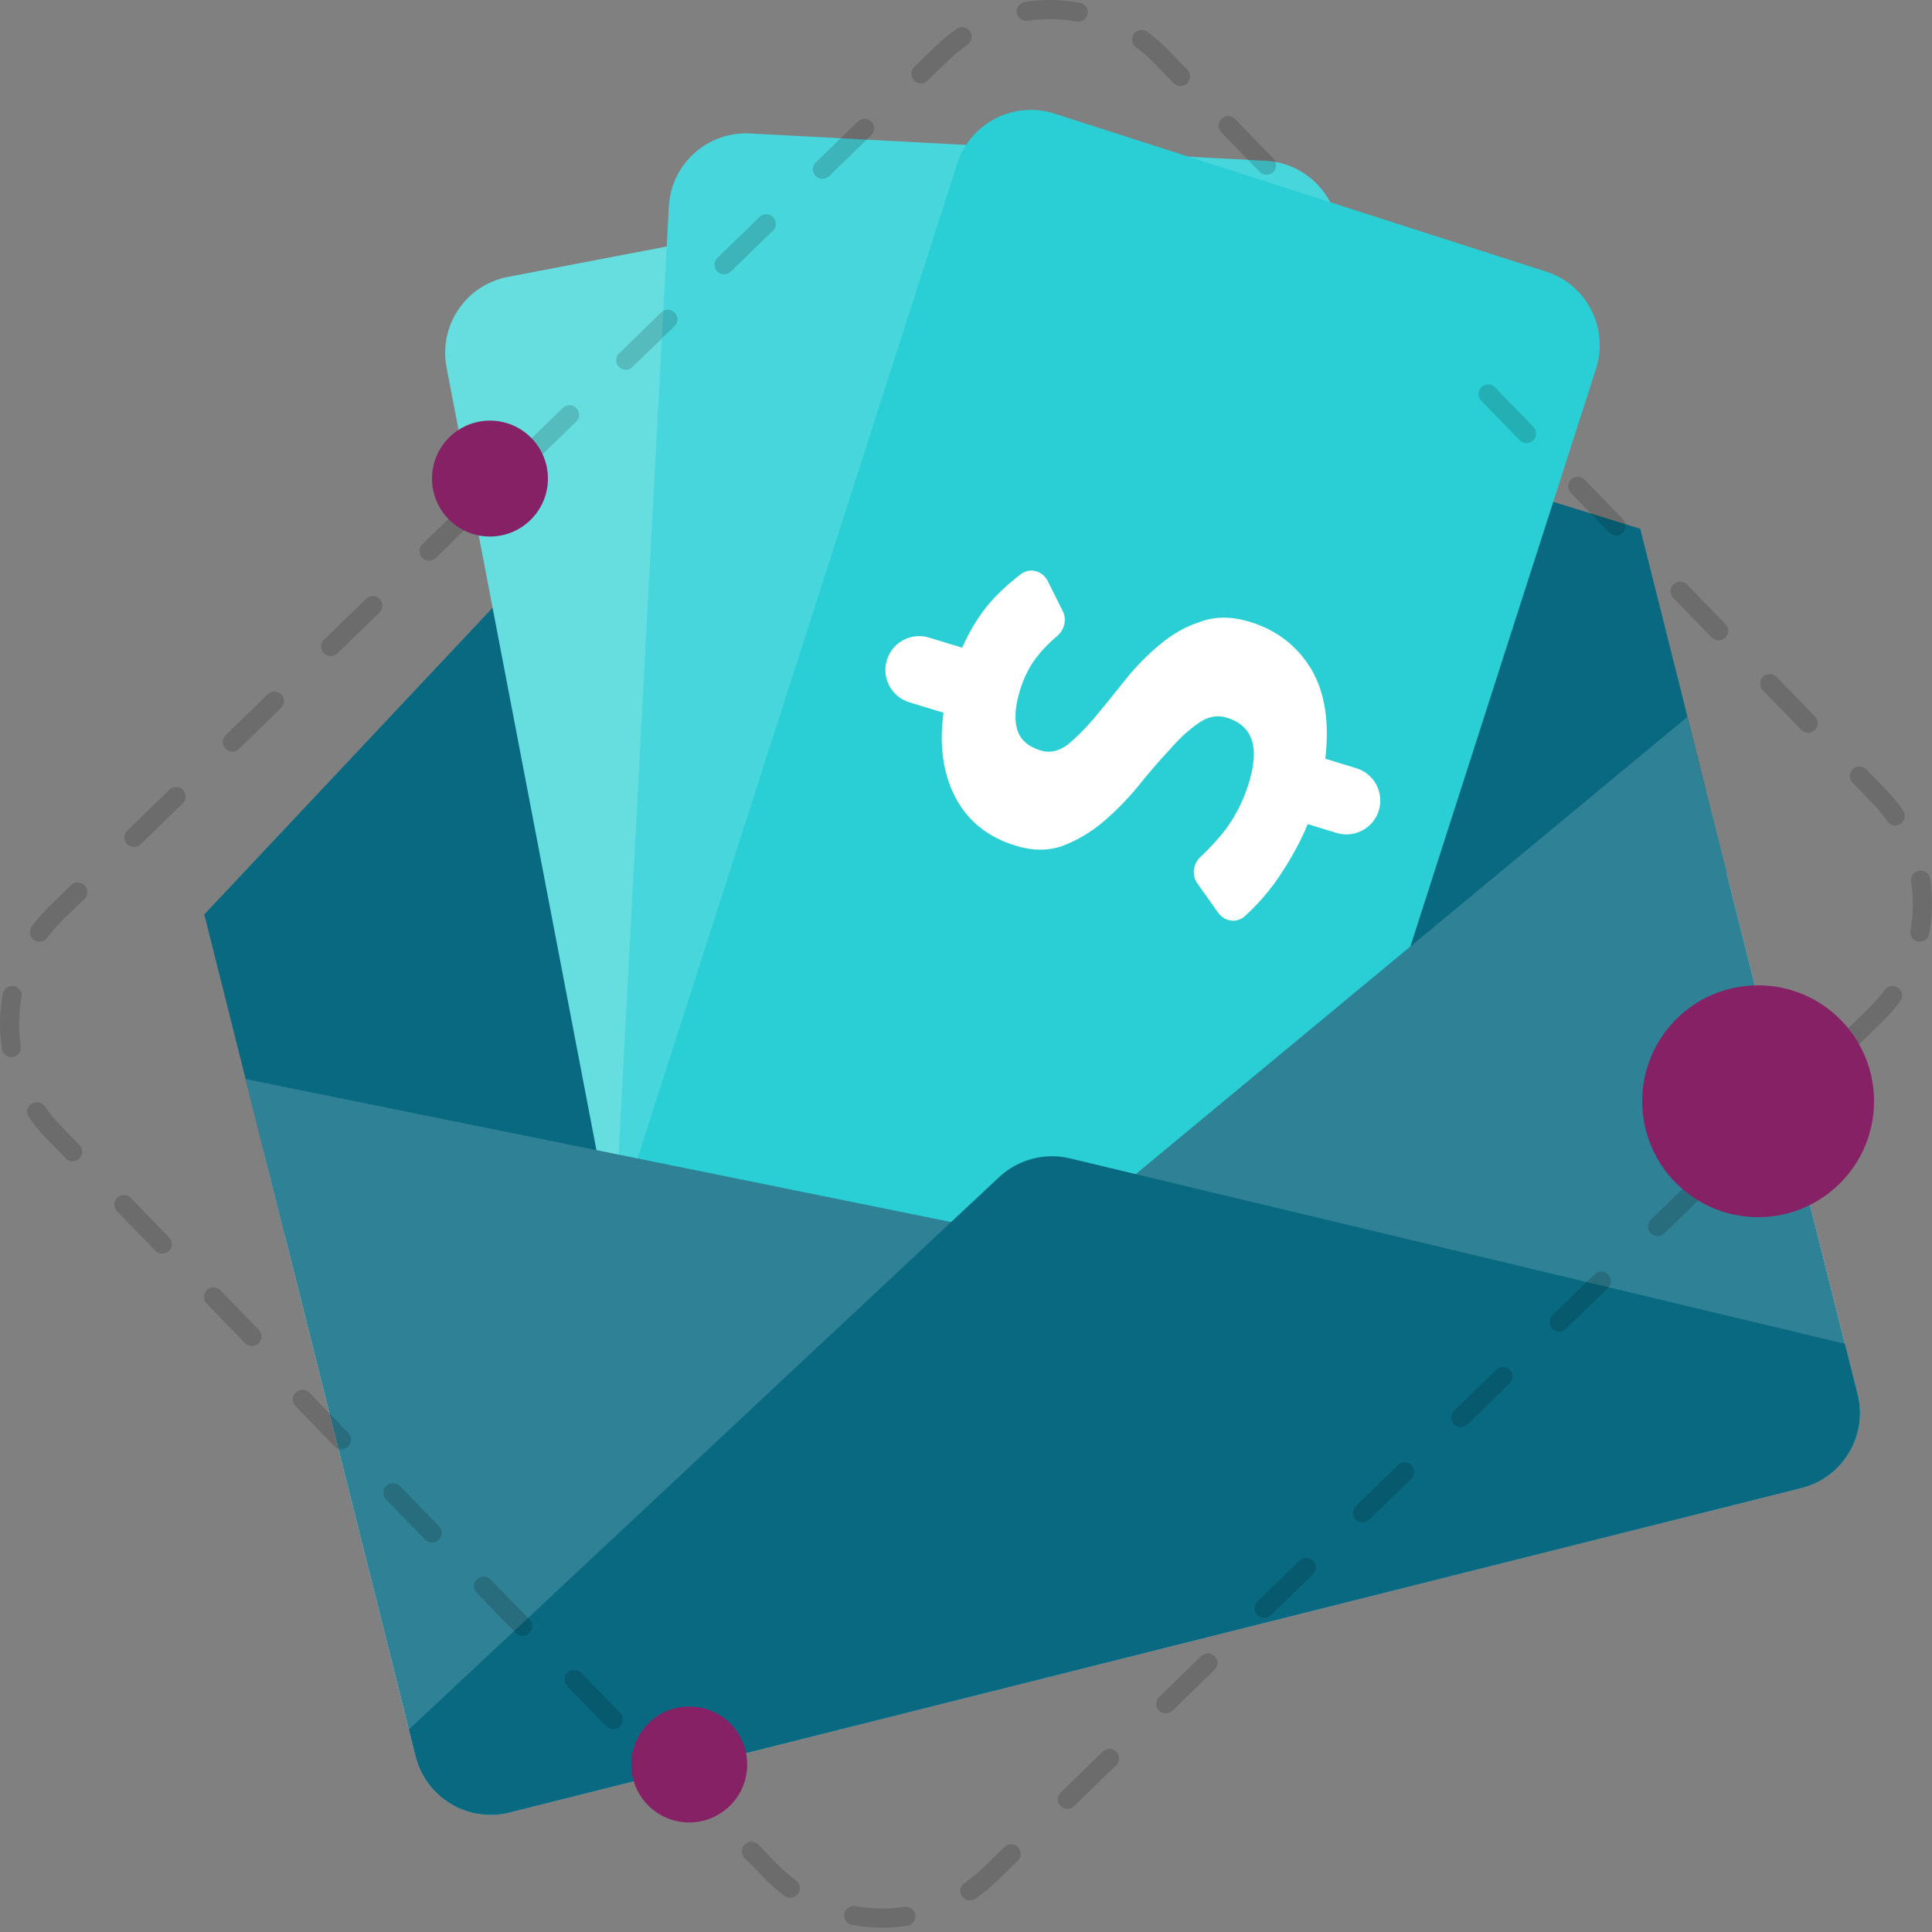 <?xml version="1.0" encoding="UTF-8"?>
<svg xmlns="http://www.w3.org/2000/svg" width="100" height="100" viewBox="0 0 100 100" fill="none">
  <rect x="0" y="0" width="100" height="100" fill="#808080" stroke="none"/>
  <path d="M13.682 59.729C13.144 57.587 14.445 55.413 16.587 54.875L83.46 38.08C85.603 37.542 87.776 38.842 88.314 40.985L96.145 72.164C96.683 74.307 95.382 76.48 93.24 77.018L26.367 93.814C24.224 94.352 22.051 93.051 21.513 90.908L13.682 59.729Z" fill="#E0FAFC"></path>
  <path d="M41.879 14.029L84.9 27.371L89.382 45.218L14.751 63.962L10.574 47.332L41.879 14.029Z" fill="#086981"></path>
  <rect x="14" y="48" width="71" height="38" transform="rotate(-14.464 14 48)" fill="#086981"></rect>
  <path d="M23.114 19.013C22.698 16.843 24.12 14.747 26.29 14.332L52.539 9.306C54.709 8.89 56.805 10.312 57.22 12.482L67.228 64.747C67.644 66.917 66.221 69.013 64.052 69.428L37.802 74.454C35.632 74.87 33.537 73.448 33.121 71.278L23.114 19.013Z" fill="#66DEE0"></path>
  <path d="M34.62 10.691C34.737 8.485 36.62 6.791 38.826 6.908L65.515 8.323C67.721 8.44 69.415 10.323 69.298 12.53L66.48 65.67C66.363 67.876 64.48 69.569 62.274 69.452L35.585 68.037C33.379 67.92 31.686 66.037 31.802 63.831L34.62 10.691Z" fill="#47D6DB"></path>
  <path d="M49.548 8.465C50.224 6.362 52.477 5.205 54.58 5.881L80.025 14.058C82.128 14.734 83.285 16.987 82.609 19.09L65.716 71.657C65.378 72.709 64.251 73.287 63.2 72.95L33.947 63.549C32.895 63.211 32.317 62.084 32.654 61.033L49.548 8.465Z" fill="#29CFD4"></path>
  <path d="M12.708 55.85L54.506 64.324L87.34 37.105L96.145 72.164C96.683 74.307 95.382 76.48 93.24 77.018L26.367 93.814C24.224 94.352 22.051 93.051 21.513 90.908L12.708 55.85Z" fill="#086981"></path>
  <path d="M12.708 55.85L54.506 64.324L87.34 37.105L96.145 72.164C96.683 74.307 95.382 76.48 93.24 77.018L26.367 93.814C24.224 94.352 22.051 93.051 21.513 90.908L12.708 55.85Z" fill="white" fill-opacity="0.16"></path>
  <path d="M51.715 60.928C52.696 60.01 54.073 59.645 55.379 59.958L95.492 69.555L96.148 72.165C96.686 74.307 95.385 76.48 93.243 77.019L26.37 93.814C24.227 94.352 22.054 93.052 21.516 90.909L21.166 89.516L51.715 60.928Z" fill="#086981"></path>
  <path d="M71.367 41.95C71.084 42.875 70.105 43.395 69.18 43.113L67.689 42.657C67.283 43.64 66.724 44.64 66.013 45.656C65.514 46.337 64.981 46.93 64.416 47.435C64.003 47.803 63.373 47.695 63.052 47.243L61.975 45.723C61.675 45.301 61.751 44.722 62.127 44.366C62.653 43.868 63.103 43.373 63.478 42.88C63.995 42.157 64.379 41.38 64.633 40.552C64.929 39.585 64.98 38.833 64.785 38.295C64.599 37.734 64.168 37.351 63.493 37.145C62.992 36.991 62.497 37.092 62.009 37.446C61.529 37.777 61.028 38.241 60.509 38.837C59.977 39.405 59.437 40.033 58.889 40.721C58.322 41.404 57.711 42.022 57.057 42.577C56.409 43.109 55.716 43.514 54.978 43.792C54.246 44.047 53.447 44.041 52.579 43.776C51.153 43.34 50.118 42.52 49.474 41.316C48.818 40.083 48.605 38.608 48.834 36.891L47.068 36.351C46.143 36.068 45.622 35.089 45.905 34.164C46.188 33.239 47.167 32.719 48.092 33.002L49.801 33.524C50.274 32.46 50.849 31.579 51.526 30.88C51.944 30.45 52.384 30.06 52.848 29.711C53.315 29.36 53.969 29.551 54.23 30.074L55.009 31.634C55.23 32.076 55.09 32.607 54.712 32.926C54.346 33.235 54.033 33.55 53.774 33.871C53.348 34.37 53.022 34.987 52.796 35.724C52.543 36.553 52.494 37.23 52.649 37.756C52.805 38.282 53.21 38.645 53.866 38.845C54.328 38.987 54.791 38.889 55.252 38.552C55.701 38.186 56.173 37.713 56.666 37.134C57.166 36.532 57.69 35.886 58.238 35.198C58.786 34.51 59.384 33.899 60.031 33.367C60.686 32.812 61.398 32.413 62.168 32.17C62.926 31.899 63.767 31.904 64.693 32.187C66.081 32.612 67.139 33.426 67.867 34.63C68.575 35.829 68.819 37.376 68.598 39.272L70.204 39.763C71.129 40.046 71.649 41.025 71.367 41.95Z" fill="white"></path>
  <path d="M15.312 72.081C15.511 71.889 15.827 71.894 16.02 72.092L18.028 74.162C18.221 74.36 18.216 74.676 18.018 74.869C17.82 75.061 17.503 75.056 17.311 74.858L15.302 72.788C15.11 72.59 15.114 72.273 15.312 72.081Z" fill="black" fill-opacity="0.16"></path>
  <path d="M20 76.911C20.198 76.719 20.515 76.724 20.707 76.922L22.716 78.992C22.908 79.19 22.903 79.506 22.705 79.699C22.507 79.891 22.19 79.886 21.998 79.688L19.989 77.618C19.797 77.42 19.802 77.103 20 76.911Z" fill="black" fill-opacity="0.16"></path>
  <path d="M24.687 81.741C24.885 81.549 25.202 81.553 25.394 81.751L27.403 83.822C27.595 84.02 27.591 84.336 27.392 84.528C27.194 84.721 26.878 84.716 26.685 84.518L24.677 82.448C24.484 82.25 24.489 81.933 24.687 81.741Z" fill="black" fill-opacity="0.16"></path>
  <path d="M29.375 86.571C29.573 86.379 29.889 86.383 30.081 86.581L32.09 88.651C32.283 88.85 32.278 89.166 32.08 89.358C31.882 89.551 31.565 89.546 31.373 89.348L29.364 87.278C29.172 87.08 29.176 86.763 29.375 86.571Z" fill="black" fill-opacity="0.16"></path>
  <path d="M34.062 91.401C34.26 91.208 34.577 91.213 34.769 91.411L36.64 93.342C36.832 93.541 36.827 93.857 36.629 94.049C36.431 94.242 36.114 94.237 35.922 94.039L34.051 92.108C33.859 91.91 33.864 91.593 34.062 91.401Z" fill="black" fill-opacity="0.16"></path>
  <path d="M63.224 6.148C63.42 5.957 63.733 5.962 63.923 6.158L65.912 8.208C66.103 8.404 66.098 8.717 65.902 8.908C65.706 9.098 65.392 9.093 65.202 8.897L63.213 6.848C63.023 6.651 63.027 6.338 63.224 6.148Z" fill="black" fill-opacity="0.16"></path>
  <path d="M76.678 20.035C76.874 19.845 77.188 19.85 77.378 20.046L79.367 22.095C79.558 22.291 79.553 22.605 79.357 22.795C79.16 22.986 78.847 22.981 78.657 22.785L76.668 20.735C76.477 20.539 76.482 20.226 76.678 20.035Z" fill="black" fill-opacity="0.16"></path>
  <path d="M81.319 24.817C81.515 24.627 81.829 24.632 82.019 24.828L84.008 26.877C84.198 27.073 84.194 27.387 83.998 27.577C83.801 27.768 83.488 27.763 83.297 27.567L81.309 25.517C81.118 25.321 81.123 25.008 81.319 24.817Z" fill="black" fill-opacity="0.16"></path>
  <path fill-rule="evenodd" clip-rule="evenodd" d="M55.72 1.116C54.887 0.962 54.032 0.949 53.195 1.078C52.924 1.119 52.672 0.934 52.63 0.664C52.589 0.394 52.774 0.141 53.044 0.099C53.991 -0.046 54.958 -0.032 55.9 0.142C56.169 0.192 56.346 0.45 56.297 0.719C56.247 0.988 55.989 1.165 55.72 1.116ZM50.205 1.625C50.36 1.85 50.303 2.159 50.078 2.314C49.735 2.55 49.407 2.818 49.098 3.118L48.007 4.177C47.81 4.367 47.497 4.363 47.307 4.166C47.116 3.97 47.121 3.657 47.317 3.466L48.408 2.408C48.757 2.069 49.128 1.766 49.516 1.498C49.741 1.343 50.05 1.4 50.205 1.625ZM58.693 1.752C58.854 1.532 59.164 1.485 59.385 1.646C59.764 1.925 60.126 2.239 60.465 2.588L61.459 3.613C61.65 3.809 61.645 4.123 61.449 4.313C61.253 4.503 60.939 4.499 60.749 4.303L59.754 3.278C59.454 2.969 59.134 2.691 58.799 2.444C58.578 2.283 58.531 1.973 58.693 1.752ZM45.108 6.3C45.298 6.496 45.294 6.81 45.097 7L42.916 9.118C42.719 9.308 42.406 9.303 42.216 9.107C42.025 8.911 42.03 8.598 42.226 8.407L44.408 6.29C44.604 6.099 44.918 6.104 45.108 6.3ZM40.017 11.241C40.207 11.437 40.203 11.751 40.006 11.941L37.825 14.059C37.628 14.249 37.315 14.244 37.124 14.048C36.934 13.852 36.939 13.539 37.135 13.348L39.317 11.231C39.513 11.04 39.827 11.045 40.017 11.241ZM34.926 16.182C35.116 16.378 35.111 16.692 34.915 16.882L32.733 18.999C32.537 19.19 32.224 19.185 32.033 18.989C31.843 18.793 31.848 18.479 32.044 18.289L34.226 16.171C34.422 15.981 34.735 15.986 34.926 16.182ZM29.835 21.123C30.025 21.319 30.02 21.632 29.824 21.823L27.642 23.94C27.446 24.131 27.133 24.126 26.942 23.93C26.752 23.734 26.757 23.42 26.953 23.23L29.135 21.112C29.331 20.922 29.644 20.927 29.835 21.123ZM24.744 26.064C24.934 26.26 24.929 26.573 24.733 26.764L22.551 28.881C22.355 29.072 22.042 29.067 21.851 28.871C21.661 28.674 21.666 28.361 21.862 28.171L24.044 26.053C24.24 25.863 24.553 25.867 24.744 26.064ZM86.616 30.246C86.812 30.055 87.126 30.06 87.316 30.256L89.305 32.306C89.495 32.502 89.491 32.815 89.294 33.006C89.098 33.196 88.785 33.191 88.594 32.995L86.605 30.946C86.415 30.749 86.42 30.436 86.616 30.246ZM19.652 31.004C19.843 31.201 19.838 31.514 19.642 31.704L17.46 33.822C17.264 34.012 16.951 34.008 16.76 33.811C16.57 33.615 16.574 33.302 16.771 33.111L18.953 30.994C19.149 30.803 19.462 30.808 19.652 31.004ZM91.257 35.028C91.453 34.837 91.766 34.842 91.957 35.038L93.946 37.088C94.136 37.284 94.132 37.597 93.935 37.788C93.739 37.978 93.426 37.973 93.235 37.777L91.246 35.728C91.056 35.532 91.061 35.218 91.257 35.028ZM14.561 35.945C14.752 36.141 14.747 36.455 14.551 36.645L12.369 38.763C12.173 38.953 11.859 38.948 11.669 38.752C11.479 38.556 11.483 38.243 11.68 38.052L13.861 35.935C14.058 35.744 14.371 35.749 14.561 35.945ZM95.898 39.81C96.094 39.619 96.407 39.624 96.598 39.82L97.592 40.845C97.931 41.194 98.234 41.565 98.501 41.953C98.657 42.178 98.6 42.486 98.375 42.642C98.15 42.797 97.841 42.74 97.686 42.515C97.45 42.172 97.182 41.844 96.882 41.535L95.887 40.51C95.697 40.314 95.702 40 95.898 39.81ZM9.47 40.886C9.661 41.082 9.656 41.396 9.46 41.586L7.278 43.704C7.082 43.894 6.768 43.889 6.578 43.693C6.388 43.497 6.392 43.183 6.588 42.993L8.77 40.876C8.967 40.685 9.28 40.69 9.47 40.886ZM99.336 45.067C99.606 45.026 99.859 45.211 99.901 45.481C100.046 46.428 100.032 47.395 99.858 48.337C99.808 48.606 99.55 48.783 99.281 48.734C99.012 48.684 98.835 48.426 98.884 48.157C99.038 47.324 99.051 46.469 98.922 45.632C98.88 45.361 99.066 45.108 99.336 45.067ZM4.379 45.827C4.57 46.023 4.565 46.337 4.369 46.527L3.278 47.586C2.969 47.886 2.691 48.206 2.444 48.541C2.283 48.762 1.973 48.809 1.752 48.647C1.532 48.486 1.485 48.176 1.646 47.955C1.925 47.575 2.239 47.214 2.588 46.875L3.679 45.816C3.875 45.626 4.189 45.631 4.379 45.827ZM98.248 51.129C98.468 51.291 98.516 51.601 98.354 51.821C98.075 52.201 97.761 52.563 97.412 52.902L96.321 53.96C96.125 54.151 95.811 54.146 95.621 53.95C95.43 53.754 95.435 53.44 95.631 53.25L96.722 52.191C97.031 51.891 97.309 51.571 97.556 51.236C97.717 51.015 98.027 50.968 98.248 51.129ZM0.719 51.043C0.988 51.093 1.165 51.351 1.116 51.62C0.962 52.453 0.949 53.308 1.078 54.145C1.119 54.416 0.934 54.668 0.664 54.71C0.394 54.751 0.141 54.566 0.099 54.296C-0.046 53.349 -0.032 52.382 0.142 51.44C0.192 51.171 0.45 50.993 0.719 51.043ZM93.422 56.084C93.612 56.28 93.608 56.593 93.412 56.784L91.23 58.901C91.034 59.092 90.72 59.087 90.53 58.891C90.339 58.694 90.344 58.381 90.54 58.191L92.722 56.073C92.918 55.883 93.232 55.888 93.422 56.084ZM1.625 57.135C1.85 56.98 2.159 57.037 2.314 57.262C2.55 57.605 2.818 57.933 3.118 58.242L4.113 59.267C4.303 59.463 4.298 59.777 4.102 59.967C3.906 60.157 3.593 60.153 3.402 59.956L2.408 58.932C2.069 58.583 1.766 58.212 1.498 57.824C1.343 57.599 1.4 57.29 1.625 57.135ZM88.331 61.025C88.521 61.221 88.517 61.534 88.32 61.725L86.139 63.842C85.942 64.032 85.629 64.028 85.439 63.832C85.248 63.635 85.253 63.322 85.449 63.132L87.631 61.014C87.827 60.824 88.141 60.828 88.331 61.025ZM6.065 61.989C6.261 61.799 6.574 61.803 6.765 62L8.754 64.049C8.944 64.245 8.939 64.559 8.743 64.749C8.547 64.939 8.234 64.935 8.043 64.739L6.054 62.689C5.864 62.493 5.868 62.179 6.065 61.989ZM83.24 65.965C83.43 66.162 83.426 66.475 83.229 66.665L81.047 68.783C80.851 68.973 80.538 68.969 80.347 68.772C80.157 68.576 80.162 68.263 80.358 68.072L82.54 65.955C82.736 65.764 83.049 65.769 83.24 65.965ZM10.706 66.771C10.902 66.581 11.215 66.585 11.406 66.782L13.395 68.831C13.585 69.027 13.58 69.341 13.384 69.531C13.188 69.722 12.874 69.717 12.684 69.521L10.695 67.471C10.505 67.275 10.509 66.962 10.706 66.771ZM78.149 70.906C78.339 71.102 78.335 71.416 78.138 71.606L75.956 73.724C75.76 73.914 75.447 73.909 75.256 73.713C75.066 73.517 75.071 73.204 75.267 73.013L77.449 70.896C77.645 70.705 77.958 70.71 78.149 70.906ZM73.058 75.847C73.248 76.043 73.243 76.357 73.047 76.547L70.865 78.665C70.669 78.855 70.356 78.85 70.165 78.654C69.975 78.458 69.98 78.144 70.176 77.954L72.358 75.837C72.554 75.646 72.867 75.651 73.058 75.847ZM67.967 80.788C68.157 80.984 68.152 81.297 67.956 81.488L65.774 83.605C65.578 83.796 65.265 83.791 65.074 83.595C64.884 83.399 64.888 83.085 65.085 82.895L67.267 80.777C67.463 80.587 67.776 80.592 67.967 80.788ZM62.876 85.729C63.066 85.925 63.061 86.238 62.865 86.429L60.683 88.546C60.487 88.737 60.173 88.732 59.983 88.536C59.793 88.34 59.797 88.026 59.994 87.836L62.175 85.718C62.372 85.528 62.685 85.532 62.876 85.729ZM57.784 90.669C57.975 90.866 57.97 91.179 57.774 91.37L55.592 93.487C55.396 93.677 55.082 93.673 54.892 93.477C54.702 93.28 54.706 92.967 54.903 92.776L57.084 90.659C57.281 90.469 57.594 90.473 57.784 90.669ZM38.551 95.464C38.747 95.273 39.061 95.278 39.251 95.474L40.246 96.499C40.546 96.808 40.866 97.086 41.201 97.332C41.422 97.494 41.469 97.804 41.307 98.024C41.146 98.245 40.836 98.292 40.615 98.13C40.236 97.852 39.874 97.537 39.535 97.189L38.541 96.164C38.35 95.968 38.355 95.654 38.551 95.464ZM52.693 95.61C52.884 95.806 52.879 96.12 52.683 96.31L51.592 97.369C51.243 97.708 50.872 98.011 50.484 98.278C50.259 98.433 49.95 98.377 49.795 98.151C49.64 97.926 49.697 97.618 49.922 97.463C50.265 97.227 50.593 96.959 50.902 96.659L51.993 95.6C52.19 95.409 52.503 95.414 52.693 95.61ZM43.703 99.058C43.753 98.789 44.011 98.611 44.28 98.661C45.113 98.815 45.968 98.828 46.805 98.699C47.076 98.657 47.328 98.843 47.37 99.113C47.411 99.383 47.226 99.636 46.956 99.677C46.009 99.823 45.042 99.808 44.1 99.635C43.831 99.585 43.654 99.327 43.703 99.058Z" fill="black" fill-opacity="0.16"></path>
  <path d="M35.675 94.33C37.332 94.33 38.675 92.986 38.675 91.33C38.675 89.673 37.332 88.33 35.675 88.33C34.018 88.33 32.675 89.673 32.675 91.33C32.675 92.986 34.018 94.33 35.675 94.33Z" fill="#872166"></path>
  <path d="M91 63C94.314 63 97 60.314 97 57C97 53.686 94.314 51 91 51C87.686 51 85 53.686 85 57C85 60.314 87.686 63 91 63Z" fill="#872166"></path>
  <path d="M25.361 27.771C27.018 27.771 28.361 26.428 28.361 24.771C28.361 23.114 27.018 21.771 25.361 21.771C23.704 21.771 22.361 23.114 22.361 24.771C22.361 26.428 23.704 27.771 25.361 27.771Z" fill="#872166"></path>
</svg>
